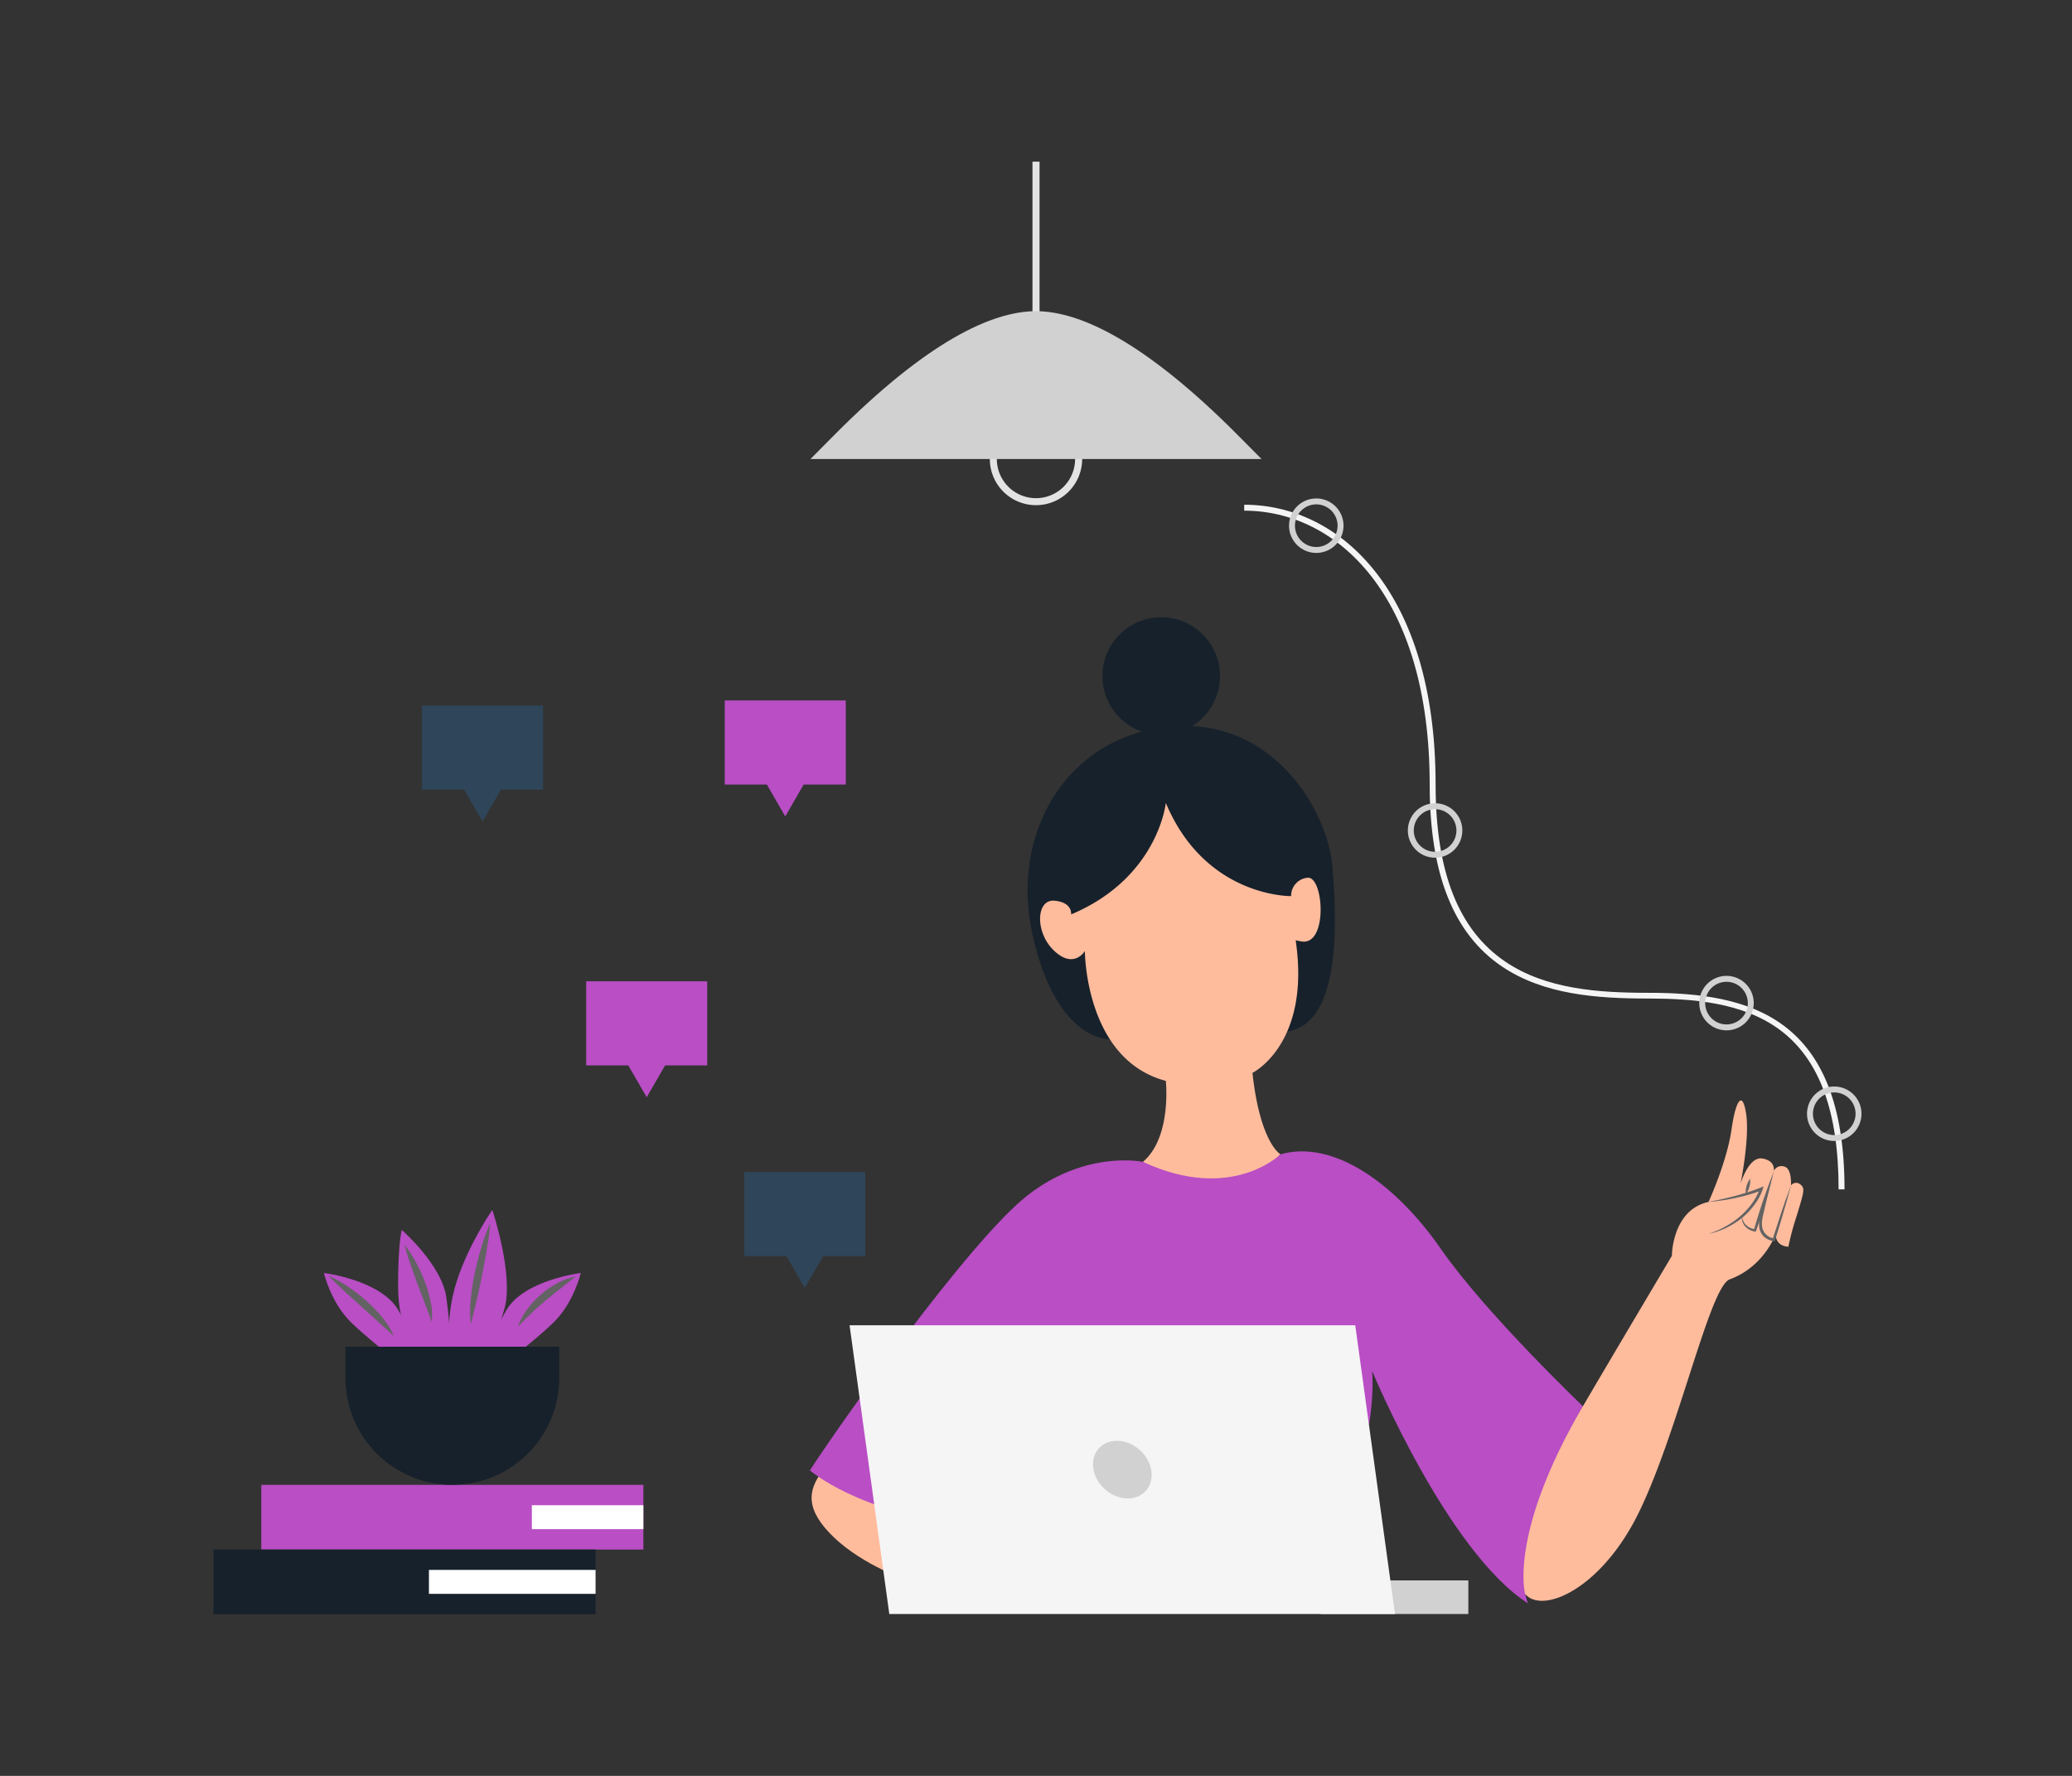 <svg id="Layer_1" data-name="Layer 1" xmlns="http://www.w3.org/2000/svg" viewBox="0 0 700 600"><rect x="0" y="0" width="700" height="600" fill="#333333" stroke="none"/><title>Corporate Illustrations Pack - Scene 1</title><rect x="348.81" y="54.62" width="2.39" height="83.88" fill="#e3e3e3"/><path d="M350,170.68a15.6,15.6,0,1,1,15.6-15.6A15.61,15.61,0,0,1,350,170.68Zm0-28.81a13.22,13.22,0,1,0,13.21,13.21A13.22,13.22,0,0,0,350,141.87Z" fill="#e3e3e3"/><path d="M426.19,155.08H273.81l7.88-7.94c31.71-32,53.62-42,68.31-42h0c14.69,0,36.6,10.09,68.31,42Z" fill="#d1d1d1"/><path d="M623.15,401.84h-2c0-26.43-6.53-44.09-20-54-12.54-9.23-29.52-10.48-44.48-10.48-17.26,0-35.18-1.31-49.28-10.84C491,315.42,483,295.28,483,265c0-63.88-31.47-92.47-62.66-92.47v-2C452.48,170.49,485,199.7,485,265c0,29.6,7.72,49.21,23.59,59.93,13.65,9.23,31.21,10.5,48.16,10.5C591.21,335.39,623.15,343.44,623.15,401.84Z" fill="#f5f5f5"/><path d="M583.28,348.11a9.2,9.2,0,1,1,9.2-9.2A9.2,9.2,0,0,1,583.28,348.11Zm0-16.4a7.2,7.2,0,1,0,7.2,7.2A7.21,7.21,0,0,0,583.28,331.71Z" fill="#d1d1d1"/><path d="M619.68,385.49a9.2,9.2,0,1,1,9.2-9.2A9.2,9.2,0,0,1,619.68,385.49Zm0-16.4a7.2,7.2,0,1,0,7.2,7.2A7.2,7.2,0,0,0,619.68,369.09Z" fill="#d1d1d1"/><path d="M444.69,186.81a9.2,9.2,0,1,1,9.2-9.2A9.2,9.2,0,0,1,444.69,186.81Zm0-16.4a7.2,7.2,0,1,0,7.2,7.2A7.21,7.21,0,0,0,444.69,170.41Z" fill="#d1d1d1"/><path d="M484.83,289.79a9.2,9.2,0,1,1,9.2-9.2A9.21,9.21,0,0,1,484.83,289.79Zm0-16.4a7.2,7.2,0,1,0,7.2,7.2A7.21,7.21,0,0,0,484.83,273.39Z" fill="#d1d1d1"/><rect x="88.27" y="501.67" width="129.09" height="21.86" fill="#B94EC5"/><rect x="179.68" y="508.55" width="37.68" height="8.09" fill="#fff"/><rect x="72.12" y="523.53" width="129.09" height="21.86" fill="#17212b"/><rect x="144.91" y="530.41" width="56.3" height="8.09" fill="#fff"/><path d="M128,455s-5.34-4.31-9.28-8.11c-7-6.77-9.28-16.8-9.28-16.8s19.06,2.34,25.08,12.46S140,455,140,455Z" fill="#B94EC5"/><path d="M177.64,455s5.35-4.31,9.28-8.11c7-6.77,9.28-16.8,9.28-16.8s-19.06,2.34-25.07,12.46S165.61,455,165.61,455Z" fill="#B94EC5"/><path d="M140,455s-5.51-5.85-5.51-20.65,1.25-18.8,1.25-18.8,13.54,11.78,15.05,22.82S152.06,455,152.06,455Z" fill="#B94EC5"/><path d="M152.06,455s-1.76-9.61,2.26-22.15,12-24.07,12-24.07,7.52,22.4,4,33.77S166.6,455,166.6,455Z" fill="#B94EC5"/><path d="M133,451.37c-1.86-1.76-3.72-3.39-5.55-5.07l-5.53-5c-1.82-1.68-3.69-3.32-5.51-5-.93-.84-1.83-1.7-2.73-2.58S111.86,432,111,431c1.17.52,2.28,1.13,3.4,1.74s2.17,1.31,3.22,2a59.76,59.76,0,0,1,6,4.64,45,45,0,0,1,5.32,5.46l1.18,1.51c.37.53.74,1.05,1.09,1.58A17.6,17.6,0,0,1,133,451.37Z" fill="#636363"/><path d="M145.81,446.56c-.72-2.25-1.59-4.34-2.39-6.48s-1.61-4.25-2.42-6.39c-.38-1.07-.81-2.13-1.17-3.22s-.79-2.15-1.14-3.25a67.84,67.84,0,0,1-2-6.67,41.32,41.32,0,0,1,3.8,5.89,54.32,54.32,0,0,1,2.93,6.34,39.71,39.71,0,0,1,2,6.72A19.47,19.47,0,0,1,145.81,446.56Z" fill="#636363"/><path d="M194.45,431.33l-5.14,4.05c-1.67,1.33-3.33,2.65-4.95,4-.82.66-1.58,1.4-2.41,2.08s-1.57,1.43-2.34,2.17c-1.58,1.46-3,3-4.68,4.56a23.17,23.17,0,0,1,3.21-5.85,29.82,29.82,0,0,1,4.54-4.92,29.17,29.17,0,0,1,5.49-3.82A20.62,20.62,0,0,1,194.45,431.33Z" fill="#636363"/><path d="M159.08,447.39a36.58,36.58,0,0,1,0-8.81,75.91,75.91,0,0,1,1.35-8.65c.61-2.85,1.33-5.68,2.18-8.46a70.72,70.72,0,0,1,3-8.24c-.21,2.94-.64,5.82-1.11,8.68-.22,1.43-.48,2.86-.74,4.28s-.54,2.84-.81,4.26c-.57,2.83-1.15,5.65-1.82,8.46S159.76,444.52,159.08,447.39Z" fill="#636363"/><path d="M152.82,501.67h0a36.12,36.12,0,0,1-36.12-36.12V455h72.23v10.53A36.12,36.12,0,0,1,152.82,501.67Z" fill="#17212b"/><path d="M375,351.12s-17.73,1.16-26-34.46,11.87-68.12,46.45-71.22,53.16,28.39,54.71,47.48,3.61,59.76-21.16,55.43Z" fill="#17212b"/><path d="M278.25,496.54c-5.68,7-6.19,13.67,3.61,23S306.64,534,306.64,534V499.37Z" fill="#ffbc9d"/><path d="M437.73,317.7c5.16,35.09-14.6,44.78-14.6,44.78,2.58,23.74,9.44,27.48,9.44,27.48-21.68,24.77-46.45,2.58-46.45,2.58,9.81-8.26,7.74-27.36,7.74-27.36-27.35-7.22-27.35-43.87-27.35-43.87s-3.62,6.19-10.29,0-6.23-17.55,0-17,5.64,4.64,5.64,4.64c29.42-12.38,32-37.67,32-37.67,13.42,32,42.33,31.48,42.33,31.48a6.12,6.12,0,0,1,5.41-6.19c5.68-1,7.23,23.74-2.32,21.42Z" fill="#ffbc9d"/><circle cx="392.31" cy="228.41" r="19.87" fill="#17212b"/><path d="M386.12,392.54s-19.18-4.13-39,11.35-64.22,78.45-73.51,92.9c0,0,16.52,14.46,53.17,18.58S451,518,451,518s14.14-28.91,12.59-54.71c0,0,25.29,60.9,52.65,78.45,0,0-8.78-16.52,18.58-66.58,0,0-33-31.49-48-53.16s-36.13-37.17-54.2-32C432.57,390,416.06,406.47,386.12,392.54Z" fill="#B94EC5"/><path d="M534.77,475.12c8.33-14.25,30.06-50.84,30.06-50.84s0-15.49,12.39-18.2c0,0,6.19-13.54,7.74-24.38s3.87-13.16,5-5-1.93,23.23-1.93,23.23,2.71-9.29,7.35-8.52,3.87,4.26,3.87,4.26a2.84,2.84,0,0,1,3.49-1.55c2.71.58,2.32,6.39,2.32,6.39a2.17,2.17,0,0,1,3.1-.39c1.74,1.36,1.35,2.33-1.17,10.65a97.51,97.51,0,0,0-2.82,10.45s-4.28,0-4.28-4.26c0,0-3.85,11-15.54,15.29-6.73,2.45-17.16,50.78-30.51,78.39-12.61,26.11-32.65,34.89-38.6,27.9C515.27,538.5,509.5,518.31,534.77,475.12Z" fill="#ffbc9d"/><path d="M577.22,406.08c1.5-.31,3-.59,4.49-.94s3-.69,4.46-1.08,2.93-.84,4.39-1.29,2.89-1,4.27-1.54l1-.41-.32,1a18.76,18.76,0,0,1-3,5.49,24.38,24.38,0,0,1-4.3,4.43,28.24,28.24,0,0,1-5.25,3.2l-.69.34-.72.27-1.43.54c-1,.33-2,.57-2.93.84.94-.39,1.89-.72,2.82-1.12s1.85-.82,2.71-1.34a27.57,27.57,0,0,0,5-3.38,25.77,25.77,0,0,0,4.06-4.36,20,20,0,0,0,2.8-5.17l.66.57a42.35,42.35,0,0,1-4.41,1.49c-1.47.44-3,.79-4.48,1.12s-3,.62-4.54.82S578.75,406,577.22,406.08Z" fill="#636363"/><path d="M599.28,395.63c-1,4.24-2.16,8.46-3.12,12.7-.46,2.13-1.16,4.26-.83,6.26a4.67,4.67,0,0,0,4,3.8l-.5.33c1-3.06,2-6.12,3-9.16.53-1.52,1-3.05,1.58-4.56s1.07-3,1.65-4.53c-.39,1.56-.83,3.11-1.25,4.66s-.89,3.09-1.33,4.64c-.87,3.09-1.84,6.15-2.78,9.23l-.11.38-.39-.05a6.11,6.11,0,0,1-3.21-1.46,5.31,5.31,0,0,1-1.63-3.12,9.84,9.84,0,0,1,.18-3.43c.24-1.07.5-2.13.77-3.19C596.5,403.91,597.78,399.74,599.28,395.63Z" fill="#636363"/><path d="M588.45,411a7,7,0,0,0,.55,1.65,4.34,4.34,0,0,0,1,1.34,4.75,4.75,0,0,0,1.39.9,5.7,5.7,0,0,0,1.57.41l-.42.28c.87-3.09,1.83-6.16,2.84-9.22.51-1.52,1.05-3,1.6-4.55s1.13-3,1.75-4.5c-.35,1.58-.72,3.14-1.15,4.69s-.84,3.11-1.31,4.65c-.92,3.07-1.89,6.13-3,9.17l-.12.33-.31-.05a6.26,6.26,0,0,1-1.78-.62,5.39,5.39,0,0,1-1.47-1.13,4.6,4.6,0,0,1-.91-1.59A5.32,5.32,0,0,1,588.45,411Z" fill="#636363"/><path d="M591.25,398.24A6.93,6.93,0,0,1,591,401a6.74,6.74,0,0,1-1.2,2.47,7.66,7.66,0,0,1,1.45-5.22Z" fill="#636363"/><rect x="446.16" y="533.96" width="49.9" height="11.35" fill="#d1d1d1"/><polygon points="471.28 545.31 300.44 545.31 287.02 447.76 457.86 447.76 471.28 545.31" fill="#f5f5f5"/><ellipse cx="379.15" cy="496.54" rx="8.87" ry="10.7" transform="translate(-243.25 442.56) rotate(-47.68)" fill="#d1d1d1"/><polygon points="292.33 395.98 251.43 395.98 251.43 424.39 265.66 424.39 271.88 435.16 278.1 424.39 292.33 424.39 292.33 395.98" fill="#2f4559"/><polygon points="183.46 238.4 142.56 238.4 142.56 266.81 156.79 266.81 163.01 277.58 169.23 266.81 183.46 266.81 183.46 238.4" fill="#2f4559"/><polygon points="285.74 236.65 244.84 236.65 244.84 265.06 259.07 265.06 265.29 275.84 271.51 265.06 285.74 265.06 285.74 236.65" fill="#B94EC5"/><polygon points="238.93 331.53 198.03 331.53 198.03 359.94 212.25 359.94 218.48 370.72 224.7 359.94 238.93 359.94 238.93 331.53" fill="#B94EC5"/></svg>
